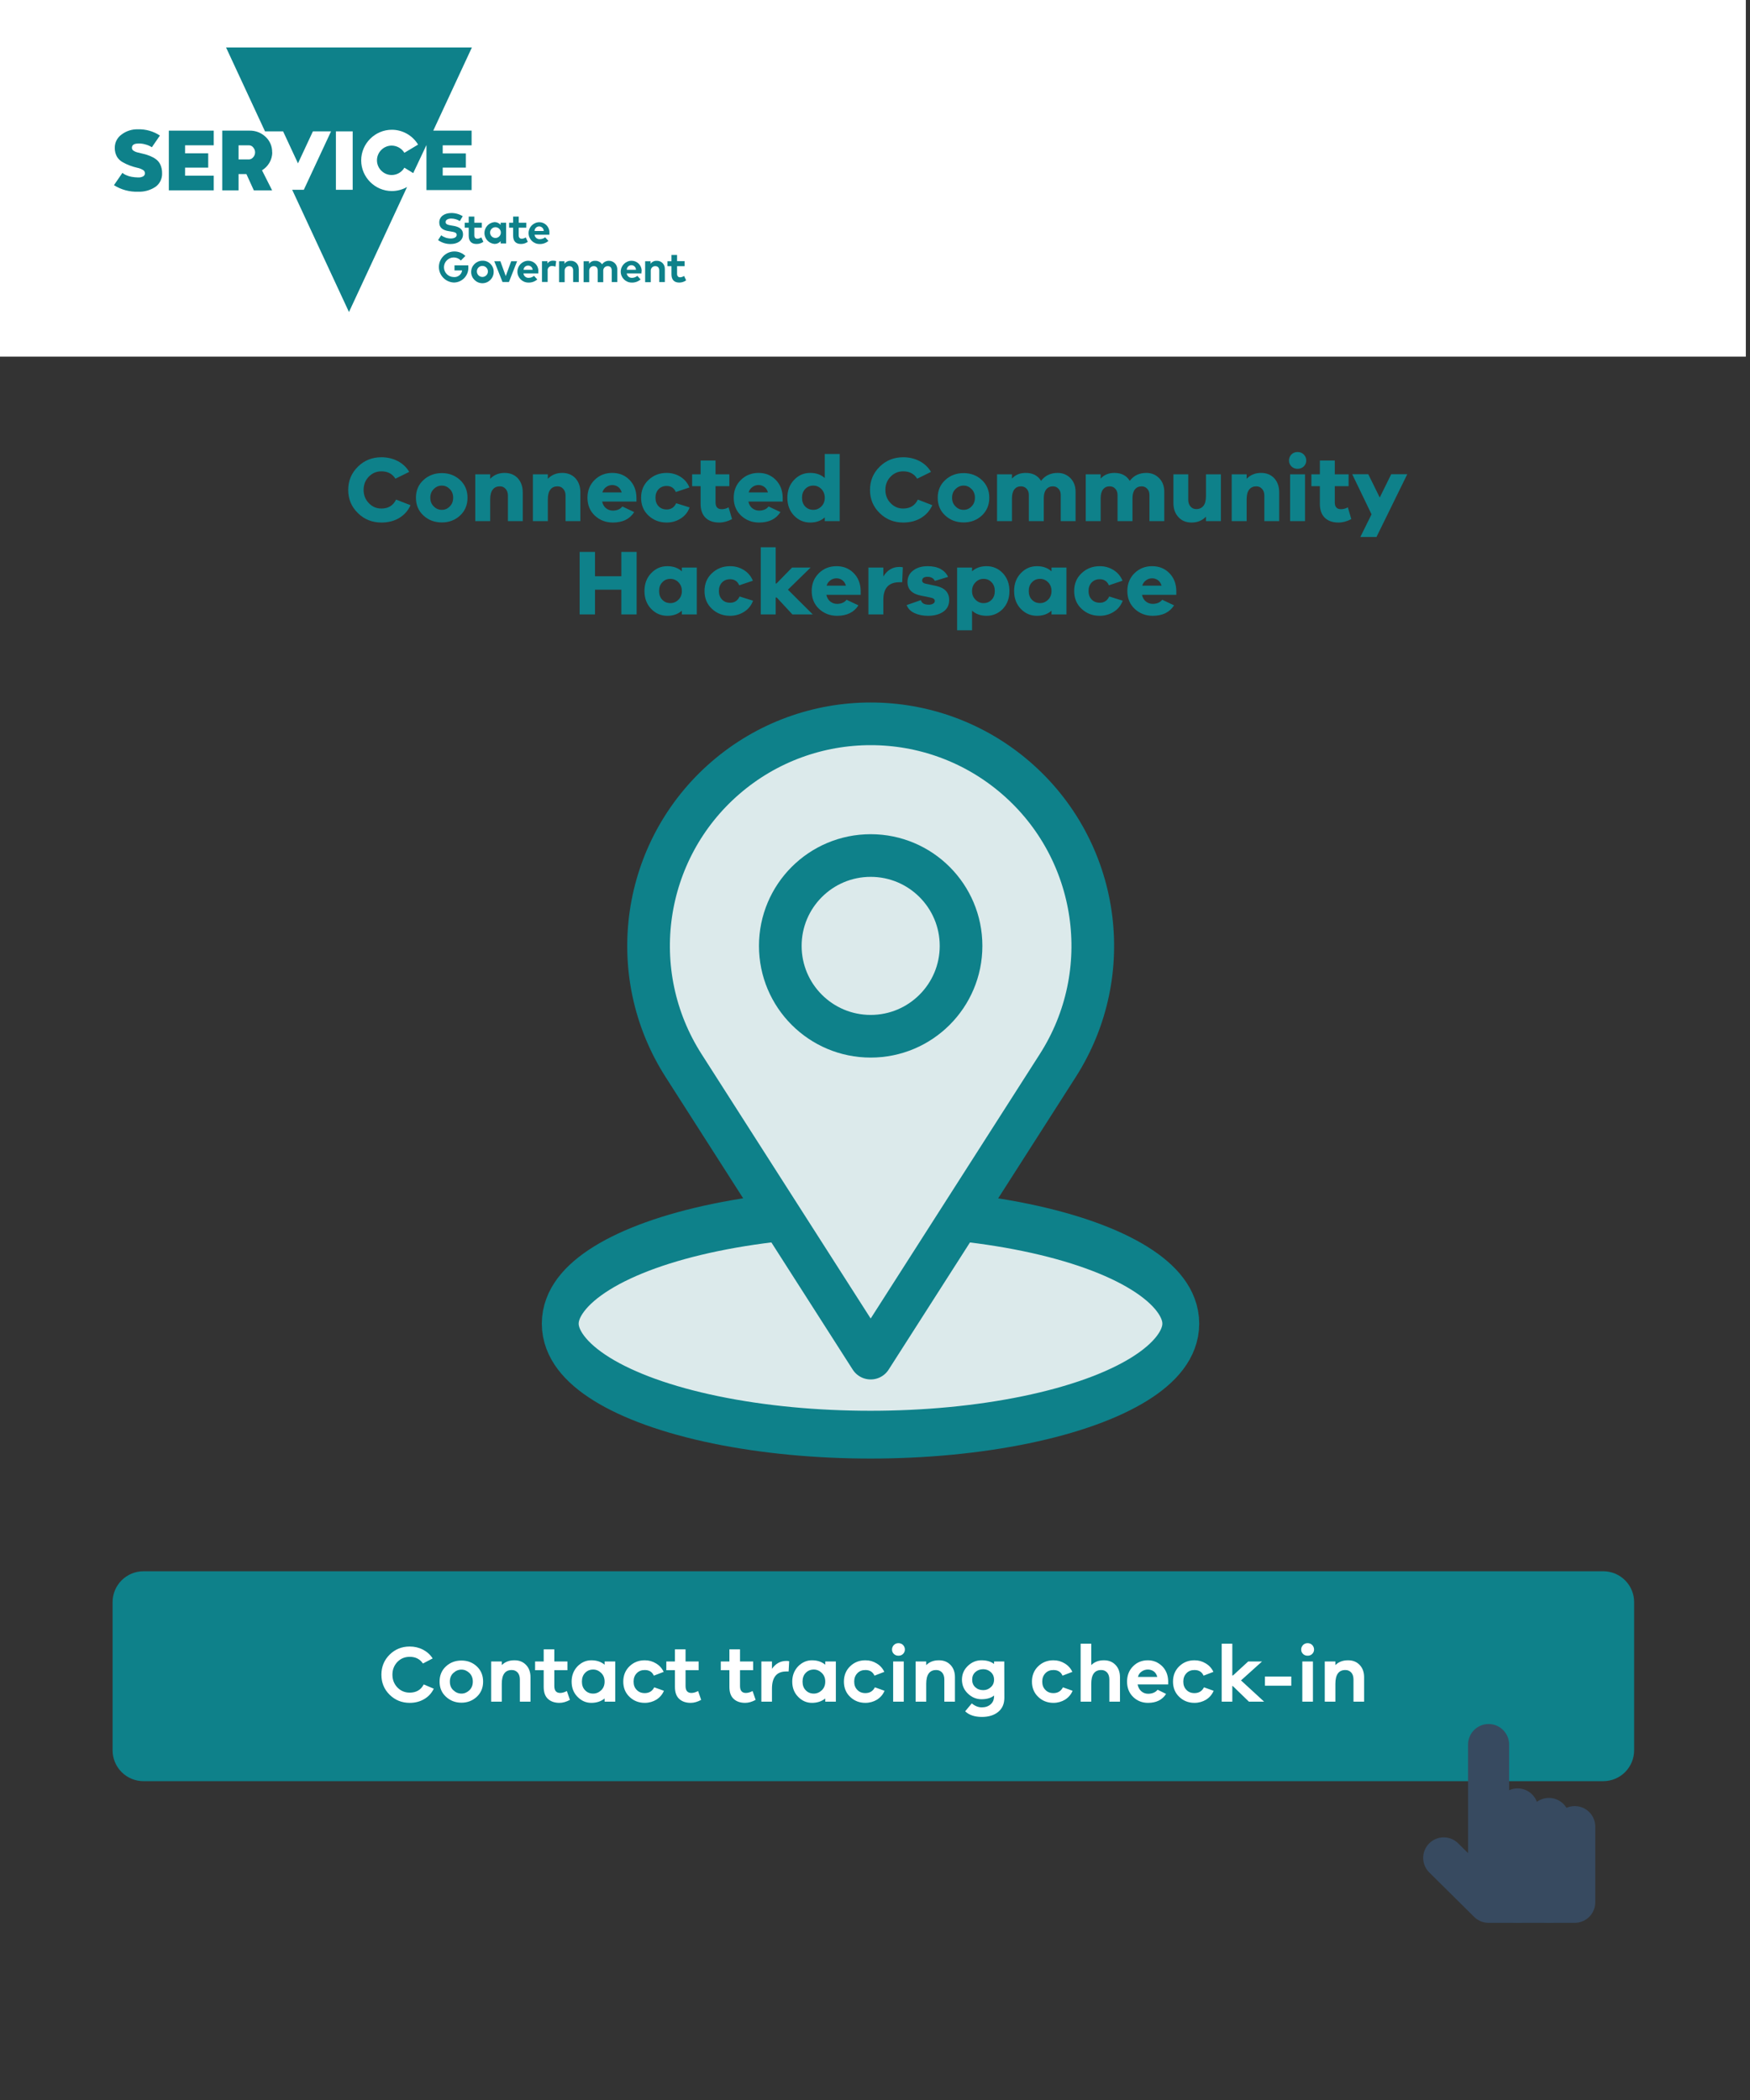 <?xml version="1.0" encoding="UTF-8" standalone="no"?>
<!DOCTYPE svg PUBLIC "-//W3C//DTD SVG 1.1//EN" "http://www.w3.org/Graphics/SVG/1.1/DTD/svg11.dtd">
<svg width="100%" height="100%" viewBox="0 0 1000 1200" version="1.1" xmlns="http://www.w3.org/2000/svg" xmlns:xlink="http://www.w3.org/1999/xlink" xml:space="preserve" xmlns:serif="http://www.serif.com/" style="fill-rule:evenodd;clip-rule:evenodd;stroke-linecap:round;stroke-linejoin:round;stroke-miterlimit:1.5;">
    <rect x="0" y="0" width="1000" height="1200" fill="#333333" stroke="none"/>
    <g transform="matrix(1,0,0,1,-48.786,-125.242)">
        <g transform="matrix(0.509,0,0,0.104,-834.689,-217.519)">
            <rect x="1733.68" y="3293.34" width="1961.98" height="1961.98" style="fill:white;"/>
        </g>
        <g id="Fill-1" transform="matrix(2.523,0,0,2.523,111.378,152.361)">
            <path d="M82.07,0L26.39,0L35.21,19L39.31,19L42.68,26.25L46.06,19L50.17,19L44,32.24L41.37,32.24L54.23,59.92L67.39,31.6C66.339,32.203 65.147,32.521 63.935,32.521C60.128,32.521 56.995,29.388 56.995,25.581C56.995,21.774 60.128,18.641 63.935,18.641C66.366,18.641 68.626,19.918 69.88,22L66.78,23.86C66.171,22.862 65.089,22.245 63.92,22.23C63.913,22.23 63.906,22.23 63.899,22.23C62.072,22.23 60.569,23.733 60.569,25.56C60.569,27.387 62.072,28.89 63.899,28.89C65.085,28.89 66.185,28.256 66.78,27.23L68.78,28.46L71.78,22.1L71.78,32.3L82,32.3L82,29L75.46,29L75.46,27.22L80.7,27.22L80.7,24L75.46,24L75.46,22.16L82,22.16L82,18.84L73.32,18.84L82.07,0ZM55.07,32.24L51.27,32.24L51.27,19L55.07,19L55.07,32.24Z" style="fill:rgb(14,129,138);fill-rule:nonzero;"/>
        </g>
        <g id="Fill-3" transform="matrix(2.523,0,0,2.523,111.378,152.361)">
            <path d="M10.38,31.59C11.387,30.88 11.961,29.7 11.9,28.47C11.916,27.813 11.786,27.161 11.52,26.56C11.299,26.067 10.955,25.64 10.52,25.32C10.105,25.02 9.655,24.772 9.18,24.58C8.707,24.383 8.219,24.226 7.72,24.11C7.23,24 6.8,23.89 6.4,23.79C6.042,23.714 5.702,23.568 5.4,23.36C5.182,23.218 5.056,22.97 5.07,22.71C5.07,22.19 5.43,21.88 6.07,21.79C6.74,21.702 7.422,21.756 8.07,21.95C8.609,22.083 9.122,22.302 9.59,22.6L11.41,19.95C9.93,18.974 8.182,18.481 6.41,18.54C5.077,18.5 3.77,18.921 2.71,19.73C1.744,20.42 1.175,21.542 1.19,22.73C1.17,23.447 1.347,24.156 1.7,24.78C2.021,25.292 2.469,25.712 3,26C3.524,26.3 4.073,26.554 4.64,26.76C5.175,26.961 5.723,27.124 6.28,27.25C6.72,27.336 7.143,27.494 7.53,27.72C7.816,27.858 8.004,28.143 8.02,28.46C8.039,28.781 7.86,29.082 7.57,29.22C7.216,29.393 6.823,29.469 6.43,29.44C5.95,29.43 5.472,29.383 5,29.3C4.558,29.221 4.128,29.087 3.72,28.9C3.425,28.783 3.154,28.614 2.92,28.4L1,31.19C2.631,32.226 4.539,32.742 6.47,32.67C7.851,32.729 9.216,32.351 10.37,31.59" style="fill:rgb(14,129,138);fill-rule:nonzero;"/>
        </g>
        <g id="Fill-4" transform="matrix(2.523,0,0,2.523,111.378,152.361)">
            <path d="M23.6,22.16L23.6,18.84L13.43,18.84L13.43,32.36L23.6,32.36L23.6,29.04L17.11,29.04L17.11,27.22L22.35,27.22L22.35,23.98L17.11,23.98L17.11,22.16L23.6,22.16Z" style="fill:rgb(14,129,138);fill-rule:nonzero;"/>
        </g>
        <g id="Fill-5" transform="matrix(2.523,0,0,2.523,111.378,152.361)">
            <path d="M32.55,24.84C32.322,25.166 31.948,25.36 31.55,25.36L29.22,25.36L29.22,22.16L31.57,22.16C31.968,22.16 32.342,22.354 32.57,22.68C33.096,23.3 33.096,24.22 32.57,24.84M36.83,23.76C36.864,22.432 36.325,21.152 35.35,20.25C34.375,19.319 33.068,18.811 31.72,18.84L25.53,18.84L25.53,32.36L29.22,32.36L29.22,28.68L31,28.68L32.68,32.36L36.82,32.36L34.53,27.82C35.957,26.964 36.841,25.424 36.86,23.76" style="fill:rgb(14,129,138);fill-rule:nonzero;"/>
        </g>
        <g id="Fill-6" transform="matrix(2.523,0,0,2.523,111.378,152.361)">
            <path d="M79.34,39.32C78.762,38.955 78.094,38.758 77.41,38.75C76.65,38.75 76.11,39.05 76.11,39.56C76.11,40.07 76.7,40.21 77.51,40.34L77.89,40.4C79.1,40.6 80.06,41.12 80.06,42.3C80.06,43.8 78.74,44.52 77.28,44.52C76.252,44.542 75.245,44.23 74.41,43.63L75.12,42.54C75.744,43.014 76.506,43.271 77.29,43.27C78.04,43.27 78.63,42.97 78.63,42.45C78.63,41.93 78.14,41.81 77.19,41.66L76.76,41.59C75.56,41.4 74.68,40.87 74.68,39.65C74.68,38.23 75.94,37.5 77.39,37.5C78.308,37.487 79.21,37.737 79.99,38.22L79.34,39.32Z" style="fill:rgb(14,129,138);fill-rule:nonzero;"/>
        </g>
        <g id="Fill-7" transform="matrix(2.523,0,0,2.523,111.378,152.361)">
            <path d="M84.32,40.82L82.62,40.82L82.62,42.53C82.62,43.12 82.93,43.33 83.32,43.33C83.639,43.307 83.946,43.2 84.21,43.02L84.67,44.02C84.215,44.345 83.669,44.517 83.11,44.51C81.95,44.51 81.35,43.86 81.35,42.64L81.35,40.82L80.44,40.82L80.44,39.7L81.35,39.7L81.35,38.3L82.62,38.3L82.62,39.7L84.32,39.7L84.32,40.82Z" style="fill:rgb(14,129,138);fill-rule:nonzero;"/>
        </g>
        <g id="Fill-8" transform="matrix(2.523,0,0,2.523,111.378,152.361)">
            <path d="M89.82,44.39L88.58,44.39L88.58,43.87C88.234,44.288 87.712,44.521 87.17,44.5C85.898,44.385 84.912,43.307 84.912,42.03C84.912,40.753 85.898,39.675 87.17,39.56C87.714,39.541 88.236,39.778 88.58,40.2L88.58,39.7L89.82,39.7L89.82,44.39ZM86.19,42C86.227,42.642 86.765,43.15 87.408,43.15C88.077,43.15 88.628,42.599 88.628,41.93C88.628,41.261 88.079,40.711 87.41,40.71C87.406,40.71 87.402,40.71 87.397,40.71C86.734,40.71 86.187,41.256 86.187,41.92C86.187,41.947 86.188,41.973 86.19,42Z" style="fill:rgb(14,129,138);fill-rule:nonzero;"/>
        </g>
        <g id="Fill-9" transform="matrix(2.523,0,0,2.523,111.378,152.361)">
            <path d="M94.38,40.82L92.67,40.82L92.67,42.53C92.67,43.12 92.98,43.33 93.38,43.33C93.699,43.307 94.006,43.2 94.27,43.02L94.73,44.02C94.276,44.346 93.729,44.517 93.17,44.51C92.01,44.51 91.41,43.86 91.41,42.64L91.41,40.82L90.5,40.82L90.5,39.7L91.41,39.7L91.41,38.3L92.68,38.3L92.68,39.7L94.39,39.7L94.38,40.82Z" style="fill:rgb(14,129,138);fill-rule:nonzero;"/>
        </g>
        <g id="Fill-10" transform="matrix(2.523,0,0,2.523,111.378,152.361)">
            <path d="M99.62,42C99.627,42.14 99.627,42.28 99.62,42.42L96.26,42.42C96.328,43.021 96.867,43.467 97.47,43.42C97.903,43.418 98.322,43.27 98.66,43L99.4,43.81C98.849,44.293 98.133,44.548 97.4,44.52C97.39,44.52 97.38,44.52 97.37,44.52C96.015,44.52 94.9,43.405 94.9,42.05C94.9,40.706 95.996,39.596 97.34,39.58C97.345,39.58 97.35,39.58 97.355,39.58C98.6,39.58 99.625,40.605 99.625,41.85C99.625,41.9 99.623,41.95 99.62,42M96.26,41.57L98.34,41.57C98.34,40.999 97.871,40.53 97.3,40.53C96.729,40.53 96.26,40.999 96.26,41.57" style="fill:rgb(14,129,138);fill-rule:nonzero;"/>
        </g>
        <g id="Fill-11" transform="matrix(2.523,0,0,2.523,111.378,152.361)">
            <path d="M80.57,47.25L79.57,48.25C79.151,47.81 78.569,47.56 77.962,47.56C76.744,47.56 75.742,48.562 75.742,49.78C75.742,50.986 76.724,51.983 77.93,52C78.868,52.106 79.731,51.435 79.86,50.5L78.13,50.5L78.13,49.35L81.26,49.35L81.26,49.73C81.265,49.803 81.267,49.877 81.267,49.95C81.267,51.746 79.796,53.228 78,53.24C76.113,53.179 74.594,51.61 74.594,49.722C74.594,47.791 76.183,46.202 78.114,46.202C79.051,46.202 79.95,46.576 80.61,47.24" style="fill:rgb(14,129,138);fill-rule:nonzero;"/>
        </g>
        <g id="Fill-12" transform="matrix(2.523,0,0,2.523,111.378,152.361)">
            <path d="M87,50.77C87.001,50.797 87.001,50.823 87.001,50.85C87.001,52.249 85.85,53.4 84.451,53.4C83.052,53.4 81.901,52.249 81.901,50.85C81.901,49.452 83.052,48.301 84.45,48.3C84.483,48.299 84.517,48.298 84.55,48.298C85.894,48.298 87,49.404 87,50.748C87,50.755 87,50.763 87,50.77M83.2,50.77C83.221,51.44 83.779,51.98 84.449,51.98C85.135,51.98 85.699,51.416 85.699,50.73C85.699,50.045 85.135,49.48 84.45,49.48C84.443,49.48 84.436,49.48 84.429,49.48C83.754,49.48 83.199,50.035 83.199,50.71C83.199,50.73 83.199,50.75 83.2,50.77" style="fill:rgb(14,129,138);fill-rule:nonzero;"/>
        </g>
        <g id="Fill-13" transform="matrix(2.523,0,0,2.523,111.378,152.361)">
            <path d="M90.46,53.12L89,53.12L87.14,48.42L88.52,48.42L89.74,51.78L90.97,48.42L92.31,48.42L90.46,53.12Z" style="fill:rgb(14,129,138);fill-rule:nonzero;"/>
        </g>
        <g id="Fill-14" transform="matrix(2.523,0,0,2.523,111.378,152.361)">
            <path d="M97.11,50.76C97.117,50.9 97.117,51.04 97.11,51.18L93.74,51.18C93.813,51.779 94.348,52.221 94.95,52.18C95.387,52.172 95.807,52.013 96.14,51.73L96.88,52.54C96.328,53.022 95.613,53.277 94.88,53.25C94.87,53.25 94.86,53.25 94.85,53.25C93.495,53.25 92.38,52.135 92.38,50.78C92.38,49.436 93.476,48.326 94.82,48.31C94.83,48.31 94.839,48.31 94.849,48.31C96.094,48.31 97.119,49.335 97.119,50.58C97.119,50.647 97.116,50.713 97.11,50.78M93.75,50.35L95.83,50.35C95.798,49.824 95.357,49.409 94.83,49.41C94.809,49.409 94.789,49.408 94.768,49.408C94.242,49.408 93.801,49.824 93.77,50.35" style="fill:rgb(14,129,138);fill-rule:nonzero;"/>
        </g>
        <g id="Fill-15" transform="matrix(2.523,0,0,2.523,111.378,152.361)">
            <path d="M101.16,48.4L101,49.65C100.755,49.551 100.494,49.5 100.23,49.5C100.208,49.498 100.186,49.498 100.163,49.498C99.648,49.498 99.223,49.922 99.223,50.438C99.223,50.475 99.226,50.513 99.23,50.55L99.23,53.11L97.94,53.11L97.94,48.41L99.17,48.41L99.17,48.93C99.466,48.499 99.968,48.255 100.49,48.29C100.714,48.286 100.937,48.32 101.15,48.39" style="fill:rgb(14,129,138);fill-rule:nonzero;"/>
        </g>
        <g id="Fill-16" transform="matrix(2.523,0,0,2.523,111.378,152.361)">
            <path d="M106.28,50.13L106.28,53.13L105,53.13L105,50.53C105,49.85 104.66,49.53 104.08,49.53C104.079,49.53 104.079,49.53 104.078,49.53C103.53,49.53 103.078,49.981 103.078,50.53C103.078,50.55 103.079,50.57 103.08,50.59L103.08,53.16L101.81,53.16L101.81,48.42L103.04,48.42L103.04,49C103.353,48.547 103.88,48.289 104.43,48.32C104.457,48.319 104.485,48.318 104.512,48.318C105.472,48.318 106.262,49.108 106.262,50.068C106.262,50.095 106.261,50.123 106.26,50.15" style="fill:rgb(14,129,138);fill-rule:nonzero;"/>
        </g>
        <g id="Fill-17" transform="matrix(2.523,0,0,2.523,111.378,152.361)">
            <path d="M115,50.13L115,53.13L113.74,53.13L113.74,50.53C113.74,49.85 113.4,49.53 112.82,49.53C112.819,49.53 112.819,49.53 112.818,49.53C112.27,49.53 111.818,49.981 111.818,50.53C111.818,50.55 111.819,50.57 111.82,50.59L111.82,53.16L110.56,53.16L110.56,50.53C110.56,49.85 110.22,49.53 109.64,49.53C109.639,49.53 109.639,49.53 109.638,49.53C109.09,49.53 108.638,49.981 108.638,50.53C108.638,50.55 108.639,50.57 108.64,50.59L108.64,53.16L107.37,53.16L107.37,48.42L108.61,48.42L108.61,49C108.919,48.549 109.443,48.29 109.99,48.32C110.613,48.296 111.206,48.6 111.55,49.12C111.906,48.616 112.485,48.315 113.102,48.315C114.109,48.315 114.949,49.115 115,50.12" style="fill:rgb(14,129,138);fill-rule:nonzero;"/>
        </g>
        <g id="Fill-18" transform="matrix(2.523,0,0,2.523,111.378,152.361)">
            <path d="M120.48,50.76C120.489,50.9 120.489,51.04 120.48,51.18L117.14,51.18C117.213,51.779 117.748,52.221 118.35,52.18C118.786,52.171 119.207,52.012 119.54,51.73L120.28,52.54C119.728,53.022 119.013,53.277 118.28,53.25C118.27,53.25 118.26,53.25 118.25,53.25C116.895,53.25 115.78,52.135 115.78,50.78C115.78,49.436 116.876,48.326 118.22,48.31C118.23,48.31 118.239,48.31 118.249,48.31C119.494,48.31 120.519,49.335 120.519,50.58C120.519,50.647 120.516,50.713 120.51,50.78M117.15,50.35L119.23,50.35C119.23,49.779 118.761,49.31 118.19,49.31C117.619,49.31 117.15,49.779 117.15,50.35" style="fill:rgb(14,129,138);fill-rule:nonzero;"/>
        </g>
        <g id="Fill-19" transform="matrix(2.523,0,0,2.523,111.378,152.361)">
            <path d="M125.77,50.13L125.77,53.13L124.5,53.13L124.5,50.53C124.5,49.85 124.16,49.53 123.58,49.53C123.579,49.53 123.579,49.53 123.578,49.53C123.03,49.53 122.578,49.981 122.578,50.53C122.578,50.55 122.579,50.57 122.58,50.59L122.58,53.16L121.31,53.16L121.31,48.42L122.54,48.42L122.54,49C122.853,48.547 123.38,48.289 123.93,48.32C123.957,48.319 123.985,48.318 124.012,48.318C124.972,48.318 125.762,49.108 125.762,50.068C125.762,50.095 125.761,50.123 125.76,50.15" style="fill:rgb(14,129,138);fill-rule:nonzero;"/>
        </g>
        <g id="Fill-20" transform="matrix(2.523,0,0,2.523,111.378,152.361)">
            <path d="M130.24,49.54L128.54,49.54L128.54,51.26C128.54,51.84 128.85,52.06 129.24,52.06C129.559,52.037 129.866,51.93 130.13,51.75L130.59,52.75C130.137,53.078 129.59,53.254 129.03,53.25C127.87,53.25 127.27,52.59 127.27,51.38L127.27,49.54L126.36,49.54L126.36,48.42L127.27,48.42L127.27,47L128.54,47L128.54,48.4L130.24,48.4L130.24,49.54Z" style="fill:rgb(14,129,138);fill-rule:nonzero;"/>
        </g>
        <g transform="matrix(0.225,0,0,0.225,-622.605,-614.82)">
            <g transform="matrix(10.599,0,0,13.745,2467.3,4029.92)">
                <ellipse cx="257.335" cy="190.677" rx="74.345" ry="20.517" style="fill:rgb(220,234,235);stroke:rgb(14,129,138);stroke-width:8.83px;"/>
            </g>
            <g transform="matrix(8.333,0,0,8.333,3218.84,4950.75)">
                <path d="M294.202,125.344C312.316,97.021 306.89,59.697 281.462,37.701C256.034,15.705 218.312,15.705 192.883,37.701C167.455,59.697 162.03,97.021 180.143,125.344L237.173,214.521L294.202,125.344Z" style="fill:rgb(220,234,235);stroke:rgb(14,129,138);stroke-width:13px;stroke-miterlimit:2;"/>
            </g>
            <g transform="matrix(8.333,0,0,8.333,3218.84,4950.75)">
                <path d="M264.718,88.885C264.718,73.675 252.385,61.344 237.173,61.344C221.96,61.344 209.628,73.675 209.628,88.885C209.628,104.095 221.96,116.425 237.173,116.425C252.385,116.425 264.718,104.095 264.718,88.885Z" style="fill:none;stroke:rgb(14,129,138);stroke-width:13px;stroke-linecap:butt;stroke-linejoin:miter;stroke-miterlimit:2;"/>
            </g>
        </g>
        <g transform="matrix(0.402,0,0,0.402,-1675.51,-1247)">
            <path d="M6612.16,5690.93C6612.16,5679.29 6607.54,5668.12 6599.3,5659.89C6591.07,5651.65 6579.9,5647.03 6568.26,5647.03C6289.75,5647.03 4771.74,5647.03 4493.23,5647.03C4481.59,5647.03 4470.42,5651.65 4462.19,5659.89C4453.95,5668.12 4449.33,5679.29 4449.33,5690.93C4449.33,5747.43 4449.33,5845 4449.33,5901.5C4449.33,5913.14 4453.95,5924.31 4462.19,5932.55C4470.42,5940.78 4481.59,5945.4 4493.23,5945.4C4771.74,5945.4 6289.75,5945.4 6568.26,5945.4C6579.9,5945.4 6591.07,5940.78 6599.3,5932.55C6607.54,5924.31 6612.16,5913.14 6612.16,5901.5C6612.16,5845 6612.16,5747.43 6612.16,5690.93Z" style="fill:rgb(14,129,138);"/>
        </g>
        <g transform="matrix(0.402,0,0,0.402,-1677.38,-1246.99)">
            <path d="M6495.64,6117.59L6495.64,5998.36" style="fill:none;stroke:rgb(55,74,96);stroke-width:58.33px;"/>
        </g>
        <g transform="matrix(0.402,0,0,0.402,-1677.38,-1246.99)">
            <path d="M6451.17,6117.59L6451.17,5984.82" style="fill:none;stroke:rgb(55,74,96);stroke-width:58.33px;"/>
        </g>
        <g transform="matrix(0.402,0,0,0.402,-1677.38,-1246.99)">
            <path d="M6409.92,5893.31L6409.92,6117.59L6346.12,6054.43L6409.92,6117.59L6532.37,6117.59L6532.37,6009.96" style="fill:none;stroke:rgb(55,74,96);stroke-width:58.33px;"/>
        </g>
        <g transform="matrix(0.402,0,0,0.402,-3112.67,-501.645)">
            <g transform="matrix(114.377,0,0,114.377,8401.89,3978.25)">
                <path d="M0.566,-0.214L0.691,-0.161C0.664,-0.105 0.624,-0.062 0.571,-0.031C0.518,-0 0.458,0.015 0.392,0.015C0.293,0.015 0.21,-0.019 0.142,-0.086C0.074,-0.153 0.04,-0.236 0.04,-0.335C0.04,-0.433 0.074,-0.516 0.142,-0.584C0.21,-0.651 0.293,-0.685 0.392,-0.685C0.452,-0.685 0.507,-0.672 0.557,-0.646C0.607,-0.62 0.647,-0.584 0.677,-0.537L0.556,-0.474C0.519,-0.529 0.465,-0.557 0.392,-0.557C0.331,-0.557 0.28,-0.536 0.239,-0.494C0.198,-0.451 0.177,-0.398 0.177,-0.335C0.177,-0.272 0.198,-0.219 0.239,-0.176C0.281,-0.133 0.332,-0.112 0.392,-0.112C0.473,-0.112 0.531,-0.146 0.566,-0.214Z" style="fill:white;fill-rule:nonzero;"/>
            </g>
            <g transform="matrix(114.377,0,0,114.377,8485.73,3978.25)">
                <path d="M0.302,-0.511C0.377,-0.511 0.44,-0.487 0.493,-0.438C0.545,-0.389 0.571,-0.326 0.571,-0.249C0.571,-0.172 0.545,-0.11 0.493,-0.061C0.44,-0.012 0.377,0.013 0.302,0.013C0.226,0.013 0.162,-0.012 0.109,-0.061C0.056,-0.11 0.03,-0.172 0.03,-0.249C0.03,-0.326 0.056,-0.389 0.109,-0.438C0.162,-0.487 0.226,-0.511 0.302,-0.511ZM0.302,-0.1C0.339,-0.1 0.371,-0.114 0.4,-0.141C0.429,-0.169 0.443,-0.205 0.443,-0.249C0.443,-0.293 0.429,-0.329 0.4,-0.357C0.371,-0.384 0.339,-0.398 0.302,-0.398C0.264,-0.398 0.231,-0.384 0.202,-0.357C0.172,-0.33 0.158,-0.294 0.158,-0.249C0.158,-0.204 0.172,-0.168 0.202,-0.141C0.231,-0.114 0.264,-0.1 0.302,-0.1Z" style="fill:white;fill-rule:nonzero;"/>
            </g>
            <g transform="matrix(114.377,0,0,114.377,8554.47,3978.25)">
                <path d="M0.359,-0.514C0.419,-0.514 0.467,-0.495 0.504,-0.456C0.541,-0.417 0.559,-0.366 0.559,-0.304L0.559,-0L0.427,-0L0.427,-0.276C0.427,-0.311 0.418,-0.34 0.4,-0.361C0.381,-0.382 0.357,-0.393 0.326,-0.393C0.243,-0.393 0.202,-0.336 0.202,-0.221L0.202,-0L0.07,-0L0.07,-0.499L0.202,-0.499L0.202,-0.454C0.242,-0.494 0.294,-0.514 0.359,-0.514Z" style="fill:white;fill-rule:nonzero;"/>
            </g>
            <g transform="matrix(114.377,0,0,114.377,8624.92,3978.25)">
                <path d="M0.395,-0.132L0.433,-0.022C0.387,0.003 0.344,0.015 0.303,0.015C0.242,0.015 0.194,-0.002 0.159,-0.035C0.124,-0.068 0.107,-0.117 0.107,-0.184L0.107,-0.391L0,-0.391L0,-0.499L0.107,-0.499L0.107,-0.65L0.239,-0.65L0.239,-0.499L0.402,-0.499L0.402,-0.391L0.239,-0.391L0.239,-0.194C0.239,-0.137 0.263,-0.108 0.312,-0.108C0.337,-0.108 0.365,-0.116 0.395,-0.132Z" style="fill:white;fill-rule:nonzero;"/>
            </g>
            <g transform="matrix(114.377,0,0,114.377,8673.42,3978.25)">
                <path d="M0.44,-0.499L0.572,-0.499L0.572,-0L0.44,-0L0.44,-0.039C0.395,-0.003 0.34,0.015 0.275,0.015C0.209,0.015 0.152,-0.01 0.103,-0.06C0.054,-0.11 0.03,-0.173 0.03,-0.249C0.03,-0.325 0.055,-0.388 0.103,-0.439C0.153,-0.489 0.21,-0.514 0.275,-0.514C0.341,-0.514 0.396,-0.496 0.44,-0.459L0.44,-0.499ZM0.298,-0.1C0.335,-0.1 0.368,-0.114 0.397,-0.141C0.426,-0.169 0.44,-0.205 0.44,-0.249C0.44,-0.293 0.426,-0.329 0.397,-0.357C0.368,-0.385 0.335,-0.399 0.298,-0.399C0.257,-0.399 0.224,-0.385 0.198,-0.358C0.171,-0.331 0.158,-0.294 0.158,-0.249C0.158,-0.204 0.171,-0.168 0.198,-0.141C0.224,-0.114 0.257,-0.1 0.298,-0.1Z" style="fill:white;fill-rule:nonzero;"/>
            </g>
            <g transform="matrix(114.377,0,0,114.377,8746.85,3978.25)">
                <path d="M0.415,-0.178L0.535,-0.135C0.516,-0.089 0.485,-0.053 0.442,-0.025C0.399,0.001 0.35,0.015 0.297,0.015C0.222,0.015 0.159,-0.01 0.108,-0.059C0.056,-0.108 0.03,-0.172 0.03,-0.249C0.03,-0.326 0.056,-0.39 0.108,-0.44C0.159,-0.489 0.222,-0.514 0.297,-0.514C0.348,-0.514 0.395,-0.501 0.437,-0.475C0.479,-0.45 0.511,-0.415 0.532,-0.37L0.41,-0.323C0.389,-0.37 0.352,-0.393 0.297,-0.393C0.256,-0.393 0.222,-0.38 0.197,-0.353C0.171,-0.326 0.158,-0.292 0.158,-0.249C0.158,-0.206 0.171,-0.172 0.197,-0.146C0.222,-0.119 0.256,-0.106 0.297,-0.106C0.351,-0.106 0.39,-0.13 0.415,-0.178Z" style="fill:white;fill-rule:nonzero;"/>
            </g>
            <g transform="matrix(114.377,0,0,114.377,8811.47,3978.25)">
                <path d="M0.395,-0.132L0.433,-0.022C0.387,0.003 0.344,0.015 0.303,0.015C0.242,0.015 0.194,-0.002 0.159,-0.035C0.124,-0.068 0.107,-0.117 0.107,-0.184L0.107,-0.391L0,-0.391L0,-0.499L0.107,-0.499L0.107,-0.65L0.239,-0.65L0.239,-0.499L0.402,-0.499L0.402,-0.391L0.239,-0.391L0.239,-0.194C0.239,-0.137 0.263,-0.108 0.312,-0.108C0.337,-0.108 0.365,-0.116 0.395,-0.132Z" style="fill:white;fill-rule:nonzero;"/>
            </g>
            <g transform="matrix(114.377,0,0,114.377,8888.9,3978.25)">
                <path d="M0.395,-0.132L0.433,-0.022C0.387,0.003 0.344,0.015 0.303,0.015C0.242,0.015 0.194,-0.002 0.159,-0.035C0.124,-0.068 0.107,-0.117 0.107,-0.184L0.107,-0.391L0,-0.391L0,-0.499L0.107,-0.499L0.107,-0.65L0.239,-0.65L0.239,-0.499L0.402,-0.499L0.402,-0.391L0.239,-0.391L0.239,-0.194C0.239,-0.137 0.263,-0.108 0.312,-0.108C0.337,-0.108 0.365,-0.116 0.395,-0.132Z" style="fill:white;fill-rule:nonzero;"/>
            </g>
            <g transform="matrix(114.377,0,0,114.377,8938.54,3978.25)">
                <path d="M0.381,-0.506C0.396,-0.506 0.408,-0.505 0.416,-0.502L0.409,-0.375L0.38,-0.375C0.261,-0.375 0.202,-0.304 0.202,-0.161L0.202,-0L0.07,-0L0.07,-0.499L0.202,-0.499L0.202,-0.408C0.247,-0.473 0.307,-0.506 0.381,-0.506Z" style="fill:white;fill-rule:nonzero;"/>
            </g>
            <g transform="matrix(114.377,0,0,114.377,8987.04,3978.25)">
                <path d="M0.44,-0.499L0.572,-0.499L0.572,-0L0.44,-0L0.44,-0.039C0.395,-0.003 0.34,0.015 0.275,0.015C0.209,0.015 0.152,-0.01 0.103,-0.06C0.054,-0.11 0.03,-0.173 0.03,-0.249C0.03,-0.325 0.055,-0.388 0.103,-0.439C0.153,-0.489 0.21,-0.514 0.275,-0.514C0.341,-0.514 0.396,-0.496 0.44,-0.459L0.44,-0.499ZM0.298,-0.1C0.335,-0.1 0.368,-0.114 0.397,-0.141C0.426,-0.169 0.44,-0.205 0.44,-0.249C0.44,-0.293 0.426,-0.329 0.397,-0.357C0.368,-0.385 0.335,-0.399 0.298,-0.399C0.257,-0.399 0.224,-0.385 0.198,-0.358C0.171,-0.331 0.158,-0.294 0.158,-0.249C0.158,-0.204 0.171,-0.168 0.198,-0.141C0.224,-0.114 0.257,-0.1 0.298,-0.1Z" style="fill:white;fill-rule:nonzero;"/>
            </g>
            <g transform="matrix(114.377,0,0,114.377,9060.47,3978.25)">
                <path d="M0.415,-0.178L0.535,-0.135C0.516,-0.089 0.485,-0.053 0.442,-0.025C0.399,0.001 0.35,0.015 0.297,0.015C0.222,0.015 0.159,-0.01 0.108,-0.059C0.056,-0.108 0.03,-0.172 0.03,-0.249C0.03,-0.326 0.056,-0.39 0.108,-0.44C0.159,-0.489 0.222,-0.514 0.297,-0.514C0.348,-0.514 0.395,-0.501 0.437,-0.475C0.479,-0.45 0.511,-0.415 0.532,-0.37L0.41,-0.323C0.389,-0.37 0.352,-0.393 0.297,-0.393C0.256,-0.393 0.222,-0.38 0.197,-0.353C0.171,-0.326 0.158,-0.292 0.158,-0.249C0.158,-0.206 0.171,-0.172 0.197,-0.146C0.222,-0.119 0.256,-0.106 0.297,-0.106C0.351,-0.106 0.39,-0.13 0.415,-0.178Z" style="fill:white;fill-rule:nonzero;"/>
            </g>
            <g transform="matrix(114.377,0,0,114.377,9125.09,3978.25)">
                <path d="M0.086,-0.704C0.101,-0.719 0.12,-0.727 0.143,-0.727C0.166,-0.727 0.185,-0.719 0.2,-0.704C0.215,-0.688 0.223,-0.669 0.223,-0.648C0.223,-0.626 0.215,-0.608 0.2,-0.593C0.185,-0.578 0.166,-0.571 0.143,-0.571C0.12,-0.571 0.101,-0.578 0.086,-0.593C0.07,-0.608 0.063,-0.626 0.063,-0.648C0.063,-0.669 0.071,-0.688 0.086,-0.704ZM0.209,-0.499L0.209,-0L0.077,-0L0.077,-0.499L0.209,-0.499Z" style="fill:white;fill-rule:nonzero;"/>
            </g>
            <g transform="matrix(114.377,0,0,114.377,9157.81,3978.25)">
                <path d="M0.359,-0.514C0.419,-0.514 0.467,-0.495 0.504,-0.456C0.541,-0.417 0.559,-0.366 0.559,-0.304L0.559,-0L0.427,-0L0.427,-0.276C0.427,-0.311 0.418,-0.34 0.4,-0.361C0.381,-0.382 0.357,-0.393 0.326,-0.393C0.243,-0.393 0.202,-0.336 0.202,-0.221L0.202,-0L0.07,-0L0.07,-0.499L0.202,-0.499L0.202,-0.454C0.242,-0.494 0.294,-0.514 0.359,-0.514Z" style="fill:white;fill-rule:nonzero;"/>
            </g>
            <g transform="matrix(114.377,0,0,114.377,9228.26,3978.25)">
                <path d="M0.556,-0.499L0.557,-0.048C0.557,0.027 0.532,0.085 0.481,0.127C0.43,0.169 0.362,0.19 0.279,0.19C0.188,0.19 0.119,0.167 0.07,0.12L0.152,0.022C0.193,0.055 0.234,0.071 0.277,0.071C0.322,0.071 0.359,0.058 0.387,0.033C0.415,0.008 0.429,-0.025 0.429,-0.068L0.429,-0.076C0.391,-0.045 0.339,-0.03 0.272,-0.03C0.208,-0.03 0.152,-0.054 0.103,-0.101C0.054,-0.148 0.03,-0.206 0.03,-0.273C0.03,-0.34 0.054,-0.397 0.103,-0.444C0.152,-0.491 0.208,-0.514 0.272,-0.514C0.337,-0.514 0.39,-0.499 0.429,-0.468L0.429,-0.499L0.556,-0.499ZM0.295,-0.143C0.331,-0.143 0.362,-0.155 0.389,-0.18C0.416,-0.204 0.429,-0.235 0.429,-0.273C0.429,-0.311 0.416,-0.342 0.389,-0.367C0.362,-0.391 0.331,-0.403 0.295,-0.403C0.255,-0.403 0.222,-0.391 0.196,-0.367C0.17,-0.343 0.157,-0.312 0.157,-0.273C0.157,-0.234 0.17,-0.203 0.196,-0.179C0.222,-0.155 0.255,-0.143 0.295,-0.143Z" style="fill:white;fill-rule:nonzero;"/>
            </g>
            <g transform="matrix(114.377,0,0,114.377,9327.77,3978.25)">
                <path d="M0.415,-0.178L0.535,-0.135C0.516,-0.089 0.485,-0.053 0.442,-0.025C0.399,0.001 0.35,0.015 0.297,0.015C0.222,0.015 0.159,-0.01 0.108,-0.059C0.056,-0.108 0.03,-0.172 0.03,-0.249C0.03,-0.326 0.056,-0.39 0.108,-0.44C0.159,-0.489 0.222,-0.514 0.297,-0.514C0.348,-0.514 0.395,-0.501 0.437,-0.475C0.479,-0.45 0.511,-0.415 0.532,-0.37L0.41,-0.323C0.389,-0.37 0.352,-0.393 0.297,-0.393C0.256,-0.393 0.222,-0.38 0.197,-0.353C0.171,-0.326 0.158,-0.292 0.158,-0.249C0.158,-0.206 0.171,-0.172 0.197,-0.146C0.222,-0.119 0.256,-0.106 0.297,-0.106C0.351,-0.106 0.39,-0.13 0.415,-0.178Z" style="fill:white;fill-rule:nonzero;"/>
            </g>
            <g transform="matrix(114.377,0,0,114.377,9392.39,3978.25)">
                <path d="M0.359,-0.514C0.419,-0.514 0.467,-0.495 0.504,-0.456C0.541,-0.417 0.559,-0.366 0.559,-0.304L0.559,-0L0.427,-0L0.427,-0.276C0.427,-0.311 0.418,-0.34 0.4,-0.361C0.381,-0.382 0.357,-0.393 0.326,-0.393C0.243,-0.393 0.202,-0.336 0.202,-0.221L0.202,-0L0.07,-0L0.07,-0.72L0.202,-0.72L0.202,-0.454C0.242,-0.494 0.294,-0.514 0.359,-0.514Z" style="fill:white;fill-rule:nonzero;"/>
            </g>
            <g transform="matrix(114.377,0,0,114.377,9462.96,3978.25)">
                <path d="M0.541,-0.259L0.541,-0.214L0.161,-0.214C0.168,-0.179 0.183,-0.151 0.206,-0.13C0.23,-0.109 0.258,-0.098 0.291,-0.098C0.343,-0.098 0.383,-0.115 0.41,-0.148L0.515,-0.096C0.468,-0.022 0.393,0.015 0.291,0.015C0.217,0.015 0.155,-0.01 0.105,-0.059C0.055,-0.108 0.03,-0.172 0.03,-0.249C0.03,-0.326 0.055,-0.39 0.105,-0.44C0.154,-0.489 0.215,-0.514 0.288,-0.514C0.356,-0.514 0.414,-0.49 0.464,-0.443C0.513,-0.395 0.538,-0.334 0.541,-0.259ZM0.288,-0.399C0.261,-0.399 0.235,-0.391 0.212,-0.375C0.188,-0.359 0.172,-0.336 0.165,-0.307L0.406,-0.307C0.397,-0.338 0.383,-0.361 0.362,-0.376C0.341,-0.391 0.316,-0.399 0.288,-0.399Z" style="fill:white;fill-rule:nonzero;"/>
            </g>
            <g transform="matrix(114.377,0,0,114.377,9528.27,3978.25)">
                <path d="M0.415,-0.178L0.535,-0.135C0.516,-0.089 0.485,-0.053 0.442,-0.025C0.399,0.001 0.35,0.015 0.297,0.015C0.222,0.015 0.159,-0.01 0.108,-0.059C0.056,-0.108 0.03,-0.172 0.03,-0.249C0.03,-0.326 0.056,-0.39 0.108,-0.44C0.159,-0.489 0.222,-0.514 0.297,-0.514C0.348,-0.514 0.395,-0.501 0.437,-0.475C0.479,-0.45 0.511,-0.415 0.532,-0.37L0.41,-0.323C0.389,-0.37 0.352,-0.393 0.297,-0.393C0.256,-0.393 0.222,-0.38 0.197,-0.353C0.171,-0.326 0.158,-0.292 0.158,-0.249C0.158,-0.206 0.171,-0.172 0.197,-0.146C0.222,-0.119 0.256,-0.106 0.297,-0.106C0.351,-0.106 0.39,-0.13 0.415,-0.178Z" style="fill:white;fill-rule:nonzero;"/>
            </g>
            <g transform="matrix(114.377,0,0,114.377,9592.9,3978.25)">
                <path d="M0.31,-0.264L0.597,-0L0.408,-0L0.207,-0.195L0.202,-0.195L0.202,-0L0.07,-0L0.07,-0.72L0.202,-0.72L0.202,-0.325L0.21,-0.325L0.399,-0.499L0.571,-0.499L0.31,-0.264Z" style="fill:white;fill-rule:nonzero;"/>
            </g>
            <g transform="matrix(114.377,0,0,114.377,9655.46,3978.25)">
                <rect x="0.06" y="-0.312" width="0.328" height="0.114" style="fill:white;fill-rule:nonzero;"/>
            </g>
            <g transform="matrix(114.377,0,0,114.377,9706.7,3978.25)">
                <path d="M0.086,-0.704C0.101,-0.719 0.12,-0.727 0.143,-0.727C0.166,-0.727 0.185,-0.719 0.2,-0.704C0.215,-0.688 0.223,-0.669 0.223,-0.648C0.223,-0.626 0.215,-0.608 0.2,-0.593C0.185,-0.578 0.166,-0.571 0.143,-0.571C0.12,-0.571 0.101,-0.578 0.086,-0.593C0.07,-0.608 0.063,-0.626 0.063,-0.648C0.063,-0.669 0.071,-0.688 0.086,-0.704ZM0.209,-0.499L0.209,-0L0.077,-0L0.077,-0.499L0.209,-0.499Z" style="fill:white;fill-rule:nonzero;"/>
            </g>
            <g transform="matrix(114.377,0,0,114.377,9739.41,3978.25)">
                <path d="M0.359,-0.514C0.419,-0.514 0.467,-0.495 0.504,-0.456C0.541,-0.417 0.559,-0.366 0.559,-0.304L0.559,-0L0.427,-0L0.427,-0.276C0.427,-0.311 0.418,-0.34 0.4,-0.361C0.381,-0.382 0.357,-0.393 0.326,-0.393C0.243,-0.393 0.202,-0.336 0.202,-0.221L0.202,-0L0.07,-0L0.07,-0.499L0.202,-0.499L0.202,-0.454C0.242,-0.494 0.294,-0.514 0.359,-0.514Z" style="fill:white;fill-rule:nonzero;"/>
            </g>
        </g>
        <g transform="matrix(0.466,0,0,0.466,-3668.07,-1430.83)">
            <g transform="matrix(114.377,0,0,114.377,8399.08,3978.25)">
                <path d="M0.548,-0.231L0.703,-0.171C0.677,-0.112 0.636,-0.067 0.582,-0.034C0.527,-0.001 0.463,0.015 0.391,0.015C0.292,0.015 0.207,-0.019 0.139,-0.086C0.07,-0.153 0.035,-0.236 0.035,-0.335C0.035,-0.433 0.07,-0.516 0.139,-0.584C0.207,-0.651 0.292,-0.685 0.391,-0.685C0.454,-0.685 0.513,-0.671 0.566,-0.644C0.619,-0.616 0.66,-0.577 0.689,-0.528L0.541,-0.455C0.508,-0.508 0.458,-0.534 0.391,-0.534C0.338,-0.534 0.293,-0.515 0.256,-0.477C0.219,-0.439 0.2,-0.392 0.2,-0.335C0.2,-0.278 0.219,-0.231 0.256,-0.193C0.293,-0.154 0.338,-0.135 0.391,-0.135C0.465,-0.135 0.517,-0.167 0.548,-0.231Z" style="fill:rgb(14,129,138);fill-rule:nonzero;"/>
            </g>
            <g transform="matrix(114.377,0,0,114.377,8483.27,3978.25)">
                <path d="M0.303,-0.515C0.38,-0.515 0.445,-0.49 0.498,-0.441C0.551,-0.392 0.578,-0.328 0.578,-0.251C0.578,-0.173 0.551,-0.109 0.498,-0.06C0.445,-0.011 0.38,0.014 0.303,0.014C0.225,0.014 0.159,-0.011 0.106,-0.06C0.052,-0.109 0.025,-0.173 0.025,-0.251C0.025,-0.328 0.052,-0.392 0.106,-0.441C0.159,-0.49 0.225,-0.515 0.303,-0.515ZM0.303,-0.121C0.336,-0.121 0.364,-0.133 0.388,-0.158C0.412,-0.182 0.424,-0.213 0.424,-0.251C0.424,-0.289 0.412,-0.32 0.388,-0.344C0.363,-0.369 0.335,-0.381 0.303,-0.381C0.27,-0.381 0.241,-0.369 0.216,-0.344C0.191,-0.32 0.179,-0.289 0.179,-0.251C0.179,-0.213 0.191,-0.182 0.216,-0.158C0.24,-0.133 0.269,-0.121 0.303,-0.121Z" style="fill:rgb(14,129,138);fill-rule:nonzero;"/>
            </g>
            <g transform="matrix(114.377,0,0,114.377,8552.24,3978.25)">
                <path d="M0.372,-0.517C0.431,-0.517 0.478,-0.498 0.514,-0.46C0.549,-0.421 0.567,-0.371 0.567,-0.308L0.567,-0L0.408,-0L0.408,-0.274C0.408,-0.303 0.4,-0.327 0.384,-0.345C0.368,-0.364 0.347,-0.373 0.322,-0.373C0.289,-0.373 0.264,-0.362 0.246,-0.339C0.227,-0.316 0.218,-0.28 0.218,-0.233L0.218,-0L0.058,-0L0.058,-0.502L0.218,-0.502L0.218,-0.454C0.259,-0.496 0.31,-0.517 0.372,-0.517Z" style="fill:rgb(14,129,138);fill-rule:nonzero;"/>
            </g>
            <g transform="matrix(114.377,0,0,114.377,8622.92,3978.25)">
                <path d="M0.372,-0.517C0.431,-0.517 0.478,-0.498 0.514,-0.46C0.549,-0.421 0.567,-0.371 0.567,-0.308L0.567,-0L0.408,-0L0.408,-0.274C0.408,-0.303 0.4,-0.327 0.384,-0.345C0.368,-0.364 0.347,-0.373 0.322,-0.373C0.289,-0.373 0.264,-0.362 0.246,-0.339C0.227,-0.316 0.218,-0.28 0.218,-0.233L0.218,-0L0.058,-0L0.058,-0.502L0.218,-0.502L0.218,-0.454C0.259,-0.496 0.31,-0.517 0.372,-0.517Z" style="fill:rgb(14,129,138);fill-rule:nonzero;"/>
            </g>
            <g transform="matrix(114.377,0,0,114.377,8693.61,3978.25)">
                <path d="M0.55,-0.251L0.55,-0.21L0.182,-0.21C0.189,-0.18 0.202,-0.156 0.223,-0.139C0.244,-0.122 0.268,-0.113 0.297,-0.113C0.342,-0.113 0.376,-0.128 0.399,-0.157L0.526,-0.097C0.478,-0.022 0.402,0.015 0.297,0.015C0.221,0.015 0.157,-0.01 0.104,-0.059C0.051,-0.109 0.025,-0.173 0.025,-0.251C0.025,-0.328 0.051,-0.392 0.102,-0.442C0.153,-0.492 0.216,-0.517 0.291,-0.517C0.364,-0.517 0.425,-0.493 0.474,-0.444C0.523,-0.395 0.549,-0.331 0.55,-0.251ZM0.291,-0.387C0.267,-0.387 0.245,-0.38 0.226,-0.366C0.206,-0.352 0.192,-0.333 0.185,-0.308L0.392,-0.308C0.384,-0.334 0.371,-0.354 0.353,-0.367C0.335,-0.38 0.314,-0.387 0.291,-0.387Z" style="fill:rgb(14,129,138);fill-rule:nonzero;"/>
            </g>
            <g transform="matrix(114.377,0,0,114.377,8759.37,3978.25)">
                <path d="M0.401,-0.192L0.545,-0.147C0.527,-0.097 0.496,-0.058 0.451,-0.029C0.406,0 0.356,0.015 0.299,0.015C0.222,0.015 0.158,-0.01 0.105,-0.059C0.051,-0.109 0.025,-0.173 0.025,-0.251C0.025,-0.328 0.051,-0.392 0.105,-0.442C0.158,-0.492 0.222,-0.517 0.299,-0.517C0.354,-0.517 0.403,-0.503 0.448,-0.475C0.492,-0.447 0.524,-0.409 0.543,-0.361L0.397,-0.312C0.379,-0.355 0.346,-0.377 0.299,-0.377C0.263,-0.377 0.234,-0.365 0.212,-0.342C0.19,-0.318 0.179,-0.288 0.179,-0.251C0.179,-0.214 0.19,-0.183 0.212,-0.16C0.234,-0.137 0.263,-0.125 0.299,-0.125C0.346,-0.125 0.38,-0.147 0.401,-0.192Z" style="fill:rgb(14,129,138);fill-rule:nonzero;"/>
            </g>
            <g transform="matrix(114.377,0,0,114.377,8824.57,3978.25)">
                <path d="M0.393,-0.148L0.43,-0.022C0.384,0.003 0.338,0.015 0.293,0.015C0.23,0.015 0.181,-0.002 0.146,-0.036C0.111,-0.07 0.093,-0.12 0.093,-0.185L0.093,-0.375L0.002,-0.375L0.002,-0.502L0.093,-0.502L0.093,-0.65L0.253,-0.65L0.253,-0.502L0.401,-0.502L0.401,-0.375L0.253,-0.375L0.253,-0.201C0.253,-0.152 0.275,-0.128 0.32,-0.128C0.345,-0.128 0.37,-0.135 0.393,-0.148Z" style="fill:rgb(14,129,138);fill-rule:nonzero;"/>
            </g>
            <g transform="matrix(114.377,0,0,114.377,8872.95,3978.25)">
                <path d="M0.55,-0.251L0.55,-0.21L0.182,-0.21C0.189,-0.18 0.202,-0.156 0.223,-0.139C0.244,-0.122 0.268,-0.113 0.297,-0.113C0.342,-0.113 0.376,-0.128 0.399,-0.157L0.526,-0.097C0.478,-0.022 0.402,0.015 0.297,0.015C0.221,0.015 0.157,-0.01 0.104,-0.059C0.051,-0.109 0.025,-0.173 0.025,-0.251C0.025,-0.328 0.051,-0.392 0.102,-0.442C0.153,-0.492 0.216,-0.517 0.291,-0.517C0.364,-0.517 0.425,-0.493 0.474,-0.444C0.523,-0.395 0.549,-0.331 0.55,-0.251ZM0.291,-0.387C0.267,-0.387 0.245,-0.38 0.226,-0.366C0.206,-0.352 0.192,-0.333 0.185,-0.308L0.392,-0.308C0.384,-0.334 0.371,-0.354 0.353,-0.367C0.335,-0.38 0.314,-0.387 0.291,-0.387Z" style="fill:rgb(14,129,138);fill-rule:nonzero;"/>
            </g>
            <g transform="matrix(114.377,0,0,114.377,8938.72,3978.25)">
                <path d="M0.426,-0.72L0.586,-0.72L0.586,-0L0.426,-0L0.426,-0.04C0.385,-0.003 0.333,0.015 0.27,0.015C0.202,0.015 0.144,-0.01 0.097,-0.059C0.049,-0.109 0.025,-0.173 0.025,-0.251C0.025,-0.328 0.049,-0.392 0.097,-0.442C0.144,-0.492 0.202,-0.517 0.27,-0.517C0.333,-0.517 0.385,-0.499 0.426,-0.462L0.426,-0.72ZM0.303,-0.121C0.336,-0.121 0.365,-0.133 0.39,-0.158C0.414,-0.182 0.426,-0.213 0.426,-0.251C0.426,-0.288 0.414,-0.319 0.39,-0.344C0.365,-0.369 0.336,-0.381 0.303,-0.381C0.268,-0.381 0.239,-0.369 0.216,-0.344C0.193,-0.32 0.182,-0.289 0.182,-0.251C0.182,-0.212 0.193,-0.181 0.216,-0.157C0.239,-0.133 0.268,-0.121 0.303,-0.121Z" style="fill:rgb(14,129,138);fill-rule:nonzero;"/>
            </g>
            <g transform="matrix(114.377,0,0,114.377,9038.91,3978.25)">
                <path d="M0.548,-0.231L0.703,-0.171C0.677,-0.112 0.636,-0.067 0.582,-0.034C0.527,-0.001 0.463,0.015 0.391,0.015C0.292,0.015 0.207,-0.019 0.139,-0.086C0.07,-0.153 0.035,-0.236 0.035,-0.335C0.035,-0.433 0.07,-0.516 0.139,-0.584C0.207,-0.651 0.292,-0.685 0.391,-0.685C0.454,-0.685 0.513,-0.671 0.566,-0.644C0.619,-0.616 0.66,-0.577 0.689,-0.528L0.541,-0.455C0.508,-0.508 0.458,-0.534 0.391,-0.534C0.338,-0.534 0.293,-0.515 0.256,-0.477C0.219,-0.439 0.2,-0.392 0.2,-0.335C0.2,-0.278 0.219,-0.231 0.256,-0.193C0.293,-0.154 0.338,-0.135 0.391,-0.135C0.465,-0.135 0.517,-0.167 0.548,-0.231Z" style="fill:rgb(14,129,138);fill-rule:nonzero;"/>
            </g>
            <g transform="matrix(114.377,0,0,114.377,9123.09,3978.25)">
                <path d="M0.303,-0.515C0.38,-0.515 0.445,-0.49 0.498,-0.441C0.551,-0.392 0.578,-0.328 0.578,-0.251C0.578,-0.173 0.551,-0.109 0.498,-0.06C0.445,-0.011 0.38,0.014 0.303,0.014C0.225,0.014 0.159,-0.011 0.106,-0.06C0.052,-0.109 0.025,-0.173 0.025,-0.251C0.025,-0.328 0.052,-0.392 0.106,-0.441C0.159,-0.49 0.225,-0.515 0.303,-0.515ZM0.303,-0.121C0.336,-0.121 0.364,-0.133 0.388,-0.158C0.412,-0.182 0.424,-0.213 0.424,-0.251C0.424,-0.289 0.412,-0.32 0.388,-0.344C0.363,-0.369 0.335,-0.381 0.303,-0.381C0.27,-0.381 0.241,-0.369 0.216,-0.344C0.191,-0.32 0.179,-0.289 0.179,-0.251C0.179,-0.213 0.191,-0.182 0.216,-0.158C0.24,-0.133 0.269,-0.121 0.303,-0.121Z" style="fill:rgb(14,129,138);fill-rule:nonzero;"/>
            </g>
            <g transform="matrix(114.377,0,0,114.377,9192.06,3978.25)">
                <path d="M0.708,-0.517C0.763,-0.517 0.808,-0.498 0.845,-0.461C0.882,-0.423 0.9,-0.374 0.9,-0.314L0.9,-0L0.741,-0L0.741,-0.28C0.741,-0.308 0.733,-0.331 0.717,-0.347C0.701,-0.365 0.681,-0.373 0.657,-0.373C0.627,-0.373 0.603,-0.362 0.586,-0.341C0.568,-0.319 0.559,-0.287 0.559,-0.246L0.559,-0L0.399,-0L0.399,-0.28C0.399,-0.308 0.391,-0.331 0.375,-0.347C0.359,-0.365 0.339,-0.373 0.314,-0.373C0.284,-0.373 0.261,-0.362 0.244,-0.341C0.227,-0.319 0.218,-0.287 0.218,-0.246L0.218,-0L0.058,-0L0.058,-0.502L0.218,-0.502L0.218,-0.456C0.255,-0.497 0.304,-0.517 0.366,-0.517C0.44,-0.517 0.495,-0.489 0.53,-0.432C0.573,-0.489 0.633,-0.517 0.708,-0.517Z" style="fill:rgb(14,129,138);fill-rule:nonzero;"/>
            </g>
            <g transform="matrix(114.377,0,0,114.377,9300.83,3978.25)">
                <path d="M0.708,-0.517C0.763,-0.517 0.808,-0.498 0.845,-0.461C0.882,-0.423 0.9,-0.374 0.9,-0.314L0.9,-0L0.741,-0L0.741,-0.28C0.741,-0.308 0.733,-0.331 0.717,-0.347C0.701,-0.365 0.681,-0.373 0.657,-0.373C0.627,-0.373 0.603,-0.362 0.586,-0.341C0.568,-0.319 0.559,-0.287 0.559,-0.246L0.559,-0L0.399,-0L0.399,-0.28C0.399,-0.308 0.391,-0.331 0.375,-0.347C0.359,-0.365 0.339,-0.373 0.314,-0.373C0.284,-0.373 0.261,-0.362 0.244,-0.341C0.227,-0.319 0.218,-0.287 0.218,-0.246L0.218,-0L0.058,-0L0.058,-0.502L0.218,-0.502L0.218,-0.456C0.255,-0.497 0.304,-0.517 0.366,-0.517C0.44,-0.517 0.495,-0.489 0.53,-0.432C0.573,-0.489 0.633,-0.517 0.708,-0.517Z" style="fill:rgb(14,129,138);fill-rule:nonzero;"/>
            </g>
            <g transform="matrix(114.377,0,0,114.377,9409.15,3978.25)">
                <path d="M0.4,-0.502L0.56,-0.502L0.56,-0L0.4,-0L0.4,-0.048C0.36,-0.006 0.309,0.015 0.246,0.015C0.187,0.015 0.14,-0.004 0.105,-0.043C0.069,-0.081 0.051,-0.131 0.051,-0.194L0.051,-0.502L0.21,-0.502L0.21,-0.228C0.21,-0.199 0.218,-0.175 0.234,-0.157C0.25,-0.138 0.271,-0.129 0.296,-0.129C0.329,-0.129 0.354,-0.141 0.373,-0.164C0.391,-0.187 0.4,-0.222 0.4,-0.269L0.4,-0.502Z" style="fill:rgb(14,129,138);fill-rule:nonzero;"/>
            </g>
            <g transform="matrix(114.377,0,0,114.377,9479.83,3978.25)">
                <path d="M0.372,-0.517C0.431,-0.517 0.478,-0.498 0.514,-0.46C0.549,-0.421 0.567,-0.371 0.567,-0.308L0.567,-0L0.408,-0L0.408,-0.274C0.408,-0.303 0.4,-0.327 0.384,-0.345C0.368,-0.364 0.347,-0.373 0.322,-0.373C0.289,-0.373 0.264,-0.362 0.246,-0.339C0.227,-0.316 0.218,-0.28 0.218,-0.233L0.218,-0L0.058,-0L0.058,-0.502L0.218,-0.502L0.218,-0.454C0.259,-0.496 0.31,-0.517 0.372,-0.517Z" style="fill:rgb(14,129,138);fill-rule:nonzero;"/>
            </g>
            <g transform="matrix(114.377,0,0,114.377,9550.52,3978.25)">
                <path d="M0.08,-0.715C0.097,-0.732 0.119,-0.741 0.146,-0.741C0.173,-0.741 0.195,-0.732 0.213,-0.714C0.23,-0.696 0.239,-0.675 0.239,-0.65C0.239,-0.625 0.23,-0.604 0.213,-0.587C0.195,-0.57 0.173,-0.561 0.146,-0.561C0.119,-0.561 0.097,-0.57 0.08,-0.587C0.063,-0.604 0.054,-0.625 0.054,-0.65C0.054,-0.675 0.063,-0.697 0.08,-0.715ZM0.226,-0.502L0.226,-0L0.066,-0L0.066,-0.502L0.226,-0.502Z" style="fill:rgb(14,129,138);fill-rule:nonzero;"/>
            </g>
            <g transform="matrix(114.377,0,0,114.377,9583.92,3978.25)">
                <path d="M0.393,-0.148L0.43,-0.022C0.384,0.003 0.338,0.015 0.293,0.015C0.23,0.015 0.181,-0.002 0.146,-0.036C0.111,-0.07 0.093,-0.12 0.093,-0.185L0.093,-0.375L0.002,-0.375L0.002,-0.502L0.093,-0.502L0.093,-0.65L0.253,-0.65L0.253,-0.502L0.401,-0.502L0.401,-0.375L0.253,-0.375L0.253,-0.201C0.253,-0.152 0.275,-0.128 0.32,-0.128C0.345,-0.128 0.37,-0.135 0.393,-0.148Z" style="fill:rgb(14,129,138);fill-rule:nonzero;"/>
            </g>
            <g transform="matrix(114.377,0,0,114.377,9633.44,3978.25)">
                <path d="M0.425,-0.503L0.597,-0.503L0.267,0.17L0.094,0.17L0.214,-0.073L0.007,-0.503L0.179,-0.503L0.302,-0.253L0.425,-0.503Z" style="fill:rgb(14,129,138);fill-rule:nonzero;"/>
            </g>
            <g transform="matrix(114.377,0,0,114.377,8680.22,4092.62)">
                <path d="M0.505,-0.67L0.669,-0.67L0.669,-0L0.505,-0L0.505,-0.265L0.223,-0.265L0.223,-0L0.058,-0L0.058,-0.67L0.223,-0.67L0.223,-0.409L0.505,-0.409L0.505,-0.67Z" style="fill:rgb(14,129,138);fill-rule:nonzero;"/>
            </g>
            <g transform="matrix(114.377,0,0,114.377,8763.49,4092.62)">
                <path d="M0.426,-0.502L0.586,-0.502L0.586,-0L0.426,-0L0.426,-0.04C0.385,-0.003 0.333,0.015 0.27,0.015C0.202,0.015 0.144,-0.01 0.097,-0.059C0.049,-0.109 0.025,-0.173 0.025,-0.251C0.025,-0.328 0.049,-0.392 0.097,-0.442C0.144,-0.492 0.202,-0.517 0.27,-0.517C0.333,-0.517 0.385,-0.499 0.426,-0.462L0.426,-0.502ZM0.303,-0.121C0.336,-0.121 0.365,-0.133 0.39,-0.158C0.414,-0.182 0.426,-0.213 0.426,-0.251C0.426,-0.288 0.414,-0.319 0.39,-0.344C0.365,-0.369 0.336,-0.381 0.303,-0.381C0.268,-0.381 0.239,-0.369 0.216,-0.344C0.193,-0.32 0.182,-0.289 0.182,-0.251C0.182,-0.212 0.193,-0.181 0.216,-0.157C0.239,-0.133 0.268,-0.121 0.303,-0.121Z" style="fill:rgb(14,129,138);fill-rule:nonzero;"/>
            </g>
            <g transform="matrix(114.377,0,0,114.377,8837.15,4092.62)">
                <path d="M0.401,-0.192L0.545,-0.147C0.527,-0.097 0.496,-0.058 0.451,-0.029C0.406,0 0.356,0.015 0.299,0.015C0.222,0.015 0.158,-0.01 0.105,-0.059C0.051,-0.109 0.025,-0.173 0.025,-0.251C0.025,-0.328 0.051,-0.392 0.105,-0.442C0.158,-0.492 0.222,-0.517 0.299,-0.517C0.354,-0.517 0.403,-0.503 0.448,-0.475C0.492,-0.447 0.524,-0.409 0.543,-0.361L0.397,-0.312C0.379,-0.355 0.346,-0.377 0.299,-0.377C0.263,-0.377 0.234,-0.365 0.212,-0.342C0.19,-0.318 0.179,-0.288 0.179,-0.251C0.179,-0.214 0.19,-0.183 0.212,-0.16C0.234,-0.137 0.263,-0.125 0.299,-0.125C0.346,-0.125 0.38,-0.147 0.401,-0.192Z" style="fill:rgb(14,129,138);fill-rule:nonzero;"/>
            </g>
            <g transform="matrix(114.377,0,0,114.377,8902.34,4092.62)">
                <path d="M0.349,-0.265L0.615,-0L0.397,-0L0.229,-0.181L0.218,-0.181L0.218,-0L0.058,-0L0.058,-0.72L0.218,-0.72L0.218,-0.331L0.226,-0.331L0.393,-0.502L0.592,-0.502L0.349,-0.265Z" style="fill:rgb(14,129,138);fill-rule:nonzero;"/>
            </g>
            <g transform="matrix(114.377,0,0,114.377,8968.57,4092.62)">
                <path d="M0.55,-0.251L0.55,-0.21L0.182,-0.21C0.189,-0.18 0.202,-0.156 0.223,-0.139C0.244,-0.122 0.268,-0.113 0.297,-0.113C0.342,-0.113 0.376,-0.128 0.399,-0.157L0.526,-0.097C0.478,-0.022 0.402,0.015 0.297,0.015C0.221,0.015 0.157,-0.01 0.104,-0.059C0.051,-0.109 0.025,-0.173 0.025,-0.251C0.025,-0.328 0.051,-0.392 0.102,-0.442C0.153,-0.492 0.216,-0.517 0.291,-0.517C0.364,-0.517 0.425,-0.493 0.474,-0.444C0.523,-0.395 0.549,-0.331 0.55,-0.251ZM0.291,-0.387C0.267,-0.387 0.245,-0.38 0.226,-0.366C0.206,-0.352 0.192,-0.333 0.185,-0.308L0.392,-0.308C0.384,-0.334 0.371,-0.354 0.353,-0.367C0.335,-0.38 0.314,-0.387 0.291,-0.387Z" style="fill:rgb(14,129,138);fill-rule:nonzero;"/>
            </g>
            <g transform="matrix(114.377,0,0,114.377,9034.34,4092.62)">
                <path d="M0.391,-0.509C0.404,-0.509 0.416,-0.508 0.427,-0.505L0.42,-0.345L0.391,-0.345C0.276,-0.345 0.218,-0.282 0.218,-0.157L0.218,-0L0.058,-0L0.058,-0.502L0.218,-0.502L0.218,-0.406C0.259,-0.475 0.317,-0.509 0.391,-0.509Z" style="fill:rgb(14,129,138);fill-rule:nonzero;"/>
            </g>
            <g transform="matrix(114.377,0,0,114.377,9084.2,4092.62)">
                <path d="M0.184,-0.153C0.194,-0.12 0.222,-0.104 0.269,-0.104C0.289,-0.104 0.305,-0.108 0.317,-0.116C0.328,-0.123 0.334,-0.133 0.334,-0.144C0.334,-0.163 0.318,-0.175 0.285,-0.181L0.187,-0.201C0.09,-0.22 0.041,-0.268 0.041,-0.347C0.041,-0.398 0.061,-0.44 0.101,-0.47C0.141,-0.501 0.193,-0.517 0.257,-0.517C0.312,-0.517 0.358,-0.507 0.396,-0.487C0.433,-0.466 0.46,-0.438 0.476,-0.402L0.334,-0.359C0.321,-0.388 0.294,-0.403 0.255,-0.403C0.235,-0.403 0.221,-0.399 0.212,-0.392C0.203,-0.384 0.198,-0.375 0.198,-0.364C0.198,-0.346 0.211,-0.334 0.236,-0.329L0.349,-0.305C0.442,-0.284 0.488,-0.234 0.488,-0.154C0.488,-0.1 0.467,-0.058 0.425,-0.029C0.383,0 0.328,0.015 0.26,0.015C0.205,0.015 0.157,0.005 0.116,-0.014C0.075,-0.033 0.047,-0.061 0.032,-0.1L0.184,-0.153Z" style="fill:rgb(14,129,138);fill-rule:nonzero;"/>
            </g>
            <g transform="matrix(114.377,0,0,114.377,9143.11,4092.62)">
                <path d="M0.374,-0.517C0.442,-0.517 0.5,-0.492 0.548,-0.442C0.595,-0.392 0.619,-0.328 0.619,-0.251C0.619,-0.173 0.595,-0.109 0.548,-0.059C0.5,-0.01 0.442,0.015 0.374,0.015C0.311,0.015 0.259,-0.003 0.218,-0.04L0.218,0.17L0.058,0.17L0.058,-0.502L0.218,-0.502L0.218,-0.462C0.259,-0.499 0.311,-0.517 0.374,-0.517ZM0.341,-0.121C0.376,-0.121 0.405,-0.133 0.428,-0.157C0.451,-0.181 0.462,-0.212 0.462,-0.251C0.462,-0.289 0.451,-0.32 0.428,-0.344C0.405,-0.369 0.376,-0.381 0.341,-0.381C0.308,-0.381 0.279,-0.369 0.255,-0.344C0.23,-0.319 0.218,-0.288 0.218,-0.251C0.218,-0.213 0.23,-0.182 0.255,-0.158C0.279,-0.133 0.308,-0.121 0.341,-0.121Z" style="fill:rgb(14,129,138);fill-rule:nonzero;"/>
            </g>
            <g transform="matrix(114.377,0,0,114.377,9216.77,4092.62)">
                <path d="M0.426,-0.502L0.586,-0.502L0.586,-0L0.426,-0L0.426,-0.04C0.385,-0.003 0.333,0.015 0.27,0.015C0.202,0.015 0.144,-0.01 0.097,-0.059C0.049,-0.109 0.025,-0.173 0.025,-0.251C0.025,-0.328 0.049,-0.392 0.097,-0.442C0.144,-0.492 0.202,-0.517 0.27,-0.517C0.333,-0.517 0.385,-0.499 0.426,-0.462L0.426,-0.502ZM0.303,-0.121C0.336,-0.121 0.365,-0.133 0.39,-0.158C0.414,-0.182 0.426,-0.213 0.426,-0.251C0.426,-0.288 0.414,-0.319 0.39,-0.344C0.365,-0.369 0.336,-0.381 0.303,-0.381C0.268,-0.381 0.239,-0.369 0.216,-0.344C0.193,-0.32 0.182,-0.289 0.182,-0.251C0.182,-0.212 0.193,-0.181 0.216,-0.157C0.239,-0.133 0.268,-0.121 0.303,-0.121Z" style="fill:rgb(14,129,138);fill-rule:nonzero;"/>
            </g>
            <g transform="matrix(114.377,0,0,114.377,9290.43,4092.62)">
                <path d="M0.401,-0.192L0.545,-0.147C0.527,-0.097 0.496,-0.058 0.451,-0.029C0.406,0 0.356,0.015 0.299,0.015C0.222,0.015 0.158,-0.01 0.105,-0.059C0.051,-0.109 0.025,-0.173 0.025,-0.251C0.025,-0.328 0.051,-0.392 0.105,-0.442C0.158,-0.492 0.222,-0.517 0.299,-0.517C0.354,-0.517 0.403,-0.503 0.448,-0.475C0.492,-0.447 0.524,-0.409 0.543,-0.361L0.397,-0.312C0.379,-0.355 0.346,-0.377 0.299,-0.377C0.263,-0.377 0.234,-0.365 0.212,-0.342C0.19,-0.318 0.179,-0.288 0.179,-0.251C0.179,-0.214 0.19,-0.183 0.212,-0.16C0.234,-0.137 0.263,-0.125 0.299,-0.125C0.346,-0.125 0.38,-0.147 0.401,-0.192Z" style="fill:rgb(14,129,138);fill-rule:nonzero;"/>
            </g>
            <g transform="matrix(114.377,0,0,114.377,9355.62,4092.62)">
                <path d="M0.55,-0.251L0.55,-0.21L0.182,-0.21C0.189,-0.18 0.202,-0.156 0.223,-0.139C0.244,-0.122 0.268,-0.113 0.297,-0.113C0.342,-0.113 0.376,-0.128 0.399,-0.157L0.526,-0.097C0.478,-0.022 0.402,0.015 0.297,0.015C0.221,0.015 0.157,-0.01 0.104,-0.059C0.051,-0.109 0.025,-0.173 0.025,-0.251C0.025,-0.328 0.051,-0.392 0.102,-0.442C0.153,-0.492 0.216,-0.517 0.291,-0.517C0.364,-0.517 0.425,-0.493 0.474,-0.444C0.523,-0.395 0.549,-0.331 0.55,-0.251ZM0.291,-0.387C0.267,-0.387 0.245,-0.38 0.226,-0.366C0.206,-0.352 0.192,-0.333 0.185,-0.308L0.392,-0.308C0.384,-0.334 0.371,-0.354 0.353,-0.367C0.335,-0.38 0.314,-0.387 0.291,-0.387Z" style="fill:rgb(14,129,138);fill-rule:nonzero;"/>
            </g>
        </g>
    </g>
</svg>
